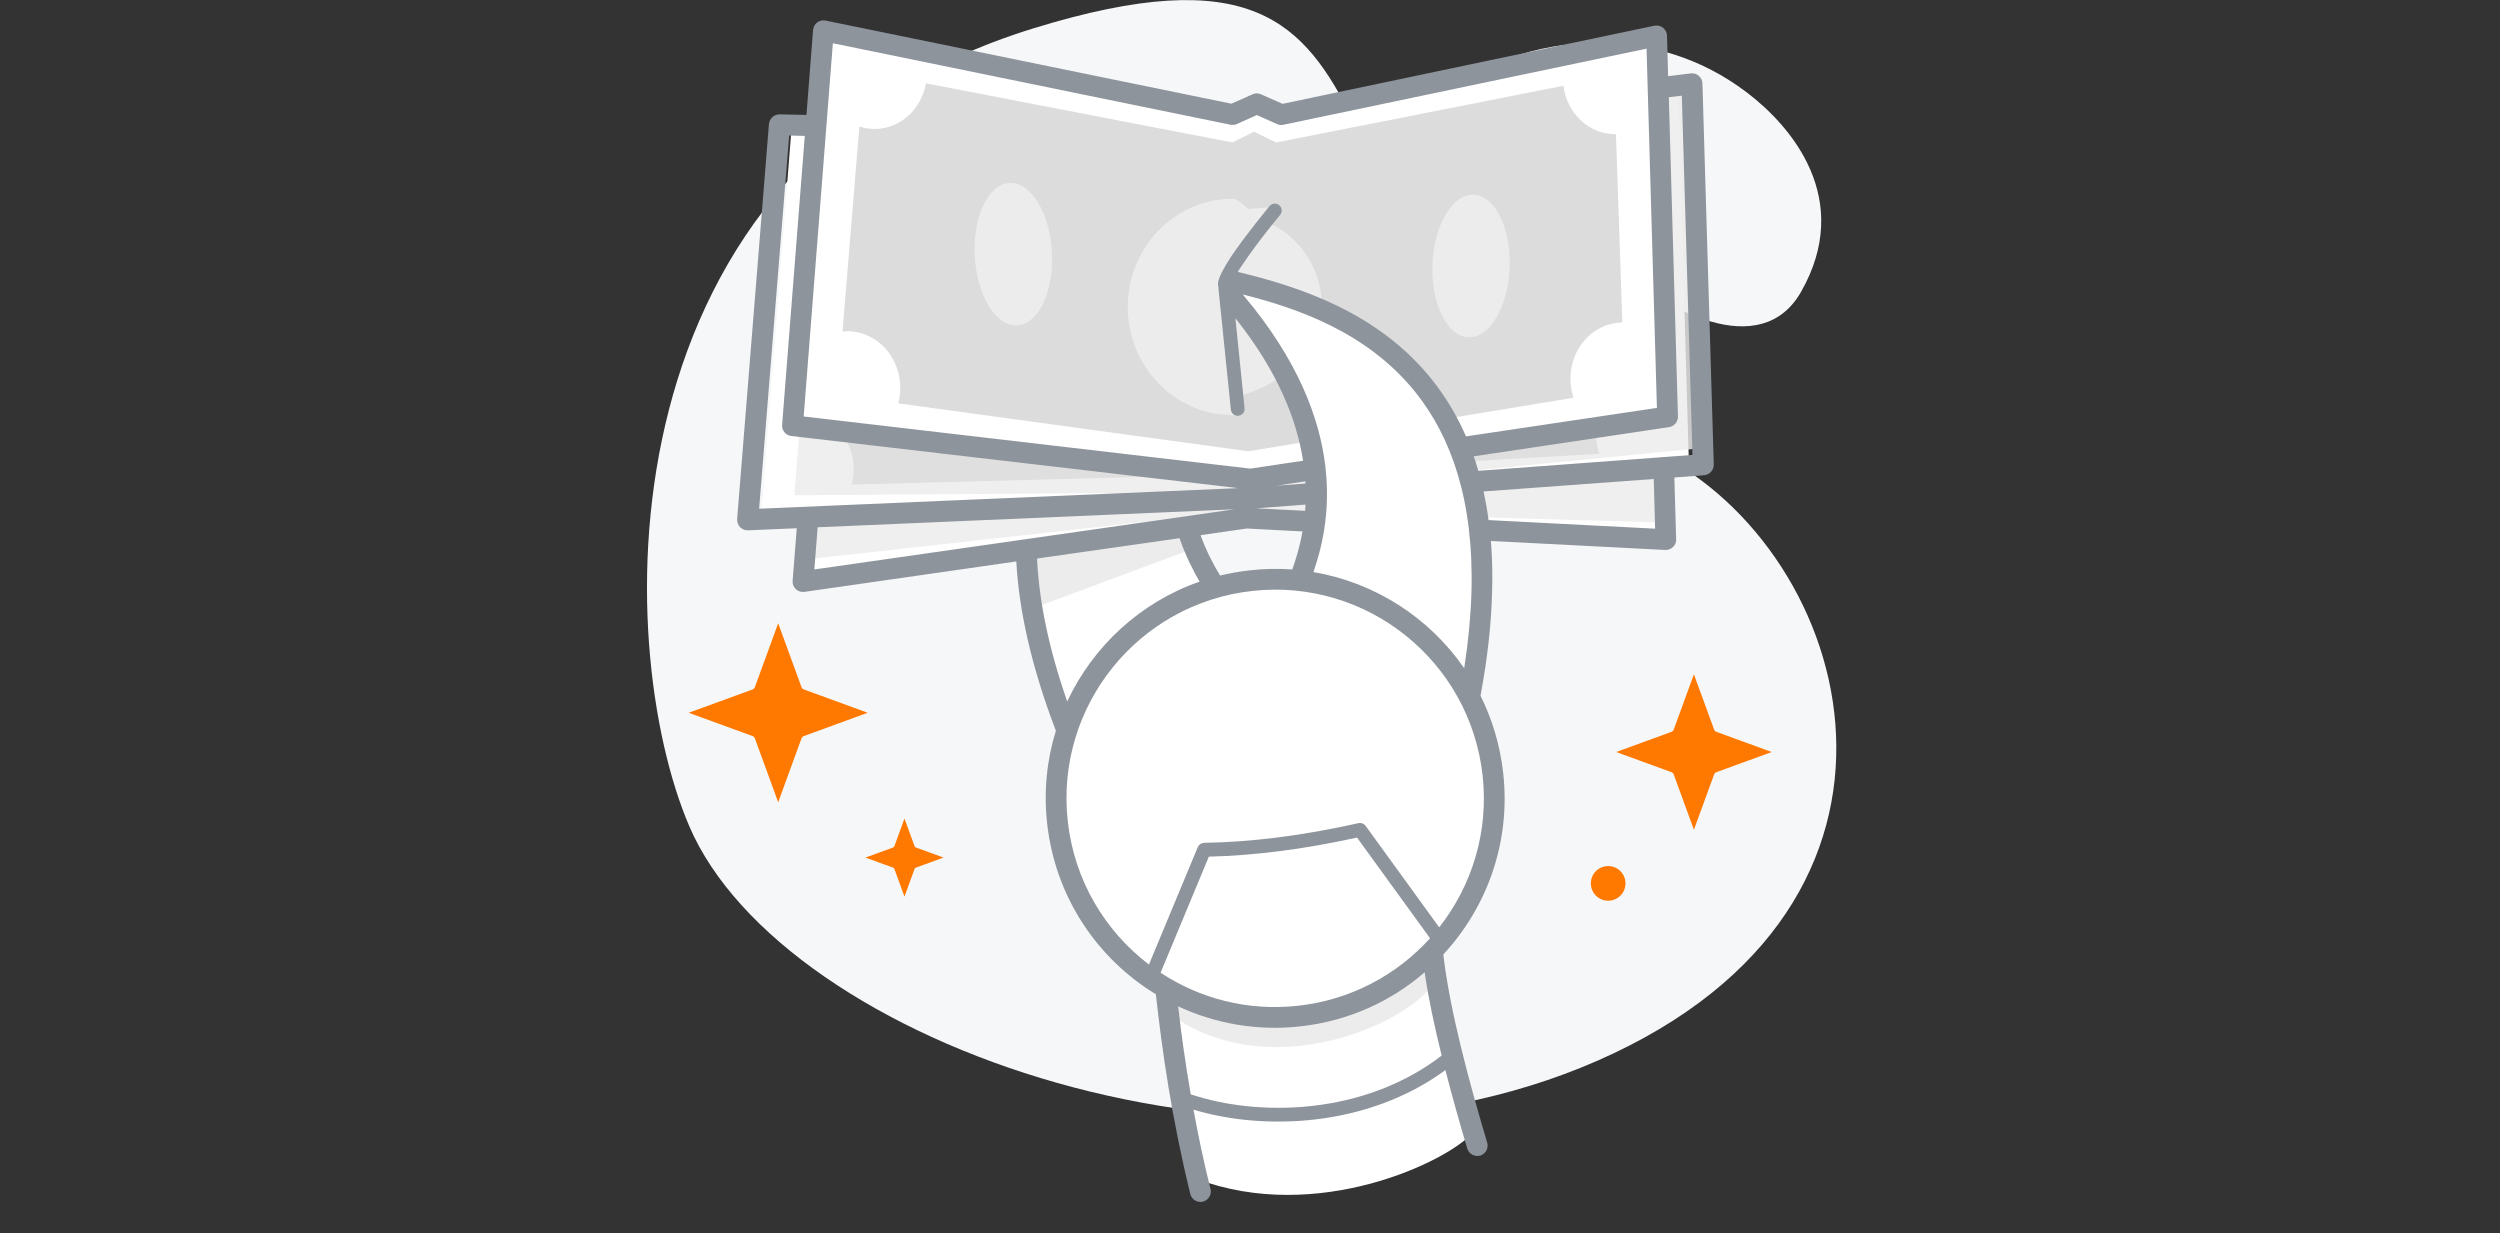 <svg width="150" height="74" viewBox="0 0 150 74" fill="none" xmlns="http://www.w3.org/2000/svg">
<rect x="0" y="0" width="150" height="74" fill="#333333" stroke="none"/>
<g clip-path="url(#clip0_4499_40128)">
<path fill-rule="evenodd" clip-rule="evenodd" d="M90.966 3.365C87.333 4.705 91.704 11.001 96.004 15.108C99.932 18.862 105.688 21.678 108.061 17.515C111.221 11.967 107.515 7.605 104.823 5.556C99.159 1.247 92.858 2.667 90.966 3.365ZM41.356 49.571C36.689 38.682 35.904 9.749 61.986 1.707C88.068 -6.335 74.916 16.168 98.787 26.872C110.938 32.32 117.511 53.394 96.822 63.198C76.129 73.003 46.969 62.675 41.356 49.571Z" fill="#F6F7F9"/>
<path fill-rule="evenodd" clip-rule="evenodd" d="M46.691 37.395L48.086 41.218C48.099 41.254 48.119 41.285 48.146 41.312C48.172 41.338 48.204 41.359 48.239 41.371L52.062 42.766L48.239 44.161C48.204 44.174 48.172 44.194 48.146 44.22C48.119 44.247 48.099 44.279 48.086 44.314L46.691 48.136L45.297 44.314C45.284 44.279 45.264 44.247 45.237 44.22C45.211 44.194 45.178 44.174 45.143 44.161L41.32 42.766L45.143 41.371C45.178 41.359 45.211 41.338 45.237 41.312C45.264 41.285 45.284 41.254 45.297 41.218L46.691 37.395Z" fill="#FF7900"/>
<path fill-rule="evenodd" clip-rule="evenodd" d="M101.635 40.455L102.847 43.776C102.859 43.806 102.876 43.834 102.899 43.857C102.922 43.881 102.95 43.898 102.98 43.91L106.302 45.121L102.98 46.332C102.95 46.344 102.922 46.362 102.899 46.384C102.876 46.407 102.859 46.435 102.847 46.466L101.635 49.787L100.423 46.466C100.412 46.435 100.395 46.407 100.371 46.384C100.348 46.362 100.32 46.344 100.29 46.332L96.969 45.121L100.29 43.91C100.32 43.898 100.348 43.881 100.371 43.857C100.395 43.834 100.412 43.806 100.423 43.776L101.635 40.455Z" fill="#FF7900"/>
<path fill-rule="evenodd" clip-rule="evenodd" d="M54.268 49.112L54.877 50.778C54.882 50.794 54.891 50.808 54.903 50.819C54.914 50.832 54.928 50.84 54.943 50.846L56.611 51.454L54.943 52.062C54.928 52.068 54.914 52.077 54.903 52.088C54.891 52.1 54.882 52.114 54.877 52.129L54.268 53.797L53.66 52.129C53.654 52.114 53.646 52.1 53.633 52.088C53.622 52.077 53.608 52.068 53.593 52.062L51.926 51.454L53.593 50.846C53.608 50.84 53.622 50.832 53.633 50.819C53.646 50.808 53.654 50.794 53.66 50.778L54.268 49.112Z" fill="#FF7900"/>
<path fill-rule="evenodd" clip-rule="evenodd" d="M96.49 51.963C97.064 51.963 97.529 52.429 97.529 53.003C97.529 53.578 97.064 54.043 96.49 54.043C95.915 54.043 95.45 53.578 95.45 53.003C95.45 52.429 95.915 51.963 96.49 51.963Z" fill="#FF7900"/>
<path fill-rule="evenodd" clip-rule="evenodd" d="M72.836 35.382C69.451 36.765 65.953 38.962 64.175 43.896C60.416 34.35 58.593 23.785 73.463 16.93C74.053 16.95 73.692 17.479 73.363 18.067C73.033 18.654 67.927 25.967 72.836 35.382Z" fill="white"/>
<path fill-rule="evenodd" clip-rule="evenodd" d="M61.72 33.011C61.72 33.011 61.805 35.755 61.951 36.509L71.498 32.955L71.22 31.605L61.72 33.011Z" fill="#ECECEC"/>
<path fill-rule="evenodd" clip-rule="evenodd" d="M69.959 59.325C73.044 61.303 80.815 62.782 85.955 57.075C86.698 60.948 87.492 64.616 88.371 67.95C86.928 69.65 79.067 73.479 71.786 70.729C70.628 65.9 70.285 62.597 69.959 59.325Z" fill="white"/>
<path fill-rule="evenodd" clip-rule="evenodd" d="M69.959 59.325C73.044 61.303 80.815 62.782 85.955 57.075L86.082 58.836C85.08 61.06 76.438 65.378 70.15 60.817L69.959 59.325Z" fill="#ECECEC"/>
<path fill-rule="evenodd" clip-rule="evenodd" d="M99.381 9.525L76.879 9.015L75.4 8.252L73.948 9.008L50.027 11.201L48.171 34.897L74.768 31.089L100.038 32.381L99.381 9.525Z" fill="white"/>
<path fill-rule="evenodd" clip-rule="evenodd" d="M99.277 8.513L76.879 8.297L75.401 7.535L73.949 8.29L50.893 9.197L48.298 33.569L74.78 30.63L99.644 31.351L99.277 8.513Z" fill="#ECECEC" fill-opacity="0.81"/>
<path fill-rule="evenodd" clip-rule="evenodd" d="M100.686 5.307L76.879 8.297L75.4 7.534L73.948 8.29L47.487 7.771L45.631 31.467L75.023 30.161L101.344 28.161L100.686 5.307Z" fill="white"/>
<path fill-rule="evenodd" clip-rule="evenodd" d="M52.632 9.439L73.175 12.281L74.482 11.64L75.813 12.286L95.273 7.885C95.484 9.524 96.793 10.789 98.374 10.789C98.391 10.789 98.409 10.789 98.426 10.787L98.882 22.71C97.161 22.719 95.767 24.227 95.767 26.081C95.767 26.483 95.832 26.869 95.953 27.226L75.023 28.444L51.101 29.074C51.201 28.701 51.241 28.303 51.212 27.89C51.08 26.036 49.573 24.629 47.85 24.753C47.817 24.754 47.785 24.756 47.753 24.76L48.636 12.029C48.927 12.124 49.236 12.177 49.556 12.177C51.084 12.177 52.357 10.997 52.632 9.439Z" fill="#A9A9A9"/>
<path fill-rule="evenodd" clip-rule="evenodd" d="M101.422 5.031L77.284 8.021L75.785 7.259L74.313 8.014L49.406 7.549L47.661 29.715L75.329 29.521L101.942 26.901L101.422 5.031Z" fill="#ECECEC" fill-opacity="0.81"/>
<path fill-rule="evenodd" clip-rule="evenodd" d="M99.392 2.677L76.88 7.401L75.401 6.746L73.95 7.394L49.401 2.365L47.545 26.061L75.025 29.265L100.049 25.532L99.392 2.677Z" fill="white"/>
<path fill-rule="evenodd" clip-rule="evenodd" d="M55.558 5L73.933 8.545L75.24 7.902L76.571 8.549L93.803 5.146C94.014 6.786 95.323 8.05 96.904 8.05C96.922 8.05 96.939 8.05 96.957 8.05L97.341 19.35C95.621 19.358 94.227 20.866 94.227 22.72C94.227 23.122 94.292 23.506 94.412 23.865L74.901 27.076L53.898 24.204C53.998 23.831 54.038 23.431 54.009 23.02C53.877 21.164 52.37 19.759 50.647 19.881C50.614 19.883 50.582 19.886 50.55 19.89L51.562 7.59C51.852 7.687 52.162 7.737 52.482 7.737C54.009 7.737 55.283 6.558 55.558 5Z" fill="#DCDCDC"/>
<path d="M60.676 19.491C61.959 19.785 63.054 18.125 63.123 15.782C63.192 13.44 62.208 11.302 60.926 11.008C59.644 10.714 58.549 12.375 58.48 14.717C58.411 17.06 59.394 19.197 60.676 19.491Z" fill="#ECECEC"/>
<path fill-rule="evenodd" clip-rule="evenodd" d="M74.238 23.779C74.392 24.355 74.404 24.956 74.404 24.956L72.998 24.832C69.98 24.351 67.666 21.661 67.666 18.418C67.666 14.834 70.489 11.926 73.965 11.926C74.306 11.926 74.883 12.538 74.883 12.538L76.381 12.421C76.381 12.421 76.043 12.71 75.594 13.159C75.738 13.208 75.88 13.261 76.019 13.321C77.956 14.152 79.32 16.122 79.32 18.418C79.32 21.07 76.661 23.251 74.238 23.779Z" fill="#ECECEC"/>
<path d="M88.466 20.197C87.19 20.515 86.064 18.875 85.951 16.534C85.839 14.193 86.782 12.038 88.059 11.72C89.335 11.402 90.461 13.042 90.574 15.383C90.686 17.724 89.743 19.879 88.466 20.197Z" fill="#ECECEC"/>
<path fill-rule="evenodd" clip-rule="evenodd" d="M77.906 34.769C81.496 35.462 85.357 36.93 88.067 41.421C89.882 31.323 89.599 20.605 73.674 16.798C73.099 16.933 73.557 17.381 73.995 17.893C74.434 18.404 80.874 24.575 77.906 34.769Z" fill="white"/>
<path d="M77.936 60.969C85.153 60.178 90.361 53.686 89.57 46.47C88.779 39.254 82.288 34.045 75.071 34.836C67.855 35.627 62.646 42.118 63.437 49.335C64.228 56.551 70.72 61.76 77.936 60.969Z" fill="white"/>
<path fill-rule="evenodd" clip-rule="evenodd" d="M48.387 6.894L48.785 1.798C48.802 1.616 48.893 1.449 49.034 1.342C49.175 1.242 49.358 1.2 49.532 1.234L73.884 6.222L75.154 5.658C75.312 5.583 75.494 5.583 75.66 5.658L76.955 6.23L99.266 1.541C99.448 1.508 99.639 1.549 99.78 1.665C99.93 1.781 100.013 1.956 100.021 2.138L100.087 4.57L101.44 4.404C101.614 4.379 101.797 4.429 101.93 4.554C102.063 4.662 102.146 4.836 102.146 5.01L102.826 27.868C102.835 28.2 102.577 28.491 102.237 28.516L100.461 28.649L100.569 32.359C100.577 32.533 100.511 32.699 100.386 32.815C100.262 32.94 100.087 33.006 99.913 32.998L89.455 32.458C89.53 33.446 89.563 34.5 89.522 35.612C89.472 37.447 89.256 39.464 88.841 41.688C88.841 41.705 88.832 41.729 88.832 41.746C89.538 43.165 90.011 44.734 90.194 46.402C90.65 50.536 89.223 54.437 86.6 57.267C86.973 60.554 88.127 64.862 89.231 68.555C89.331 68.887 89.14 69.236 88.816 69.335C88.484 69.427 88.135 69.244 88.036 68.912C87.588 67.41 87.131 65.799 86.724 64.206C82.01 67.659 75.793 67.841 71.61 66.58C71.884 68.09 72.216 69.684 72.631 71.344C72.714 71.676 72.506 72.016 72.174 72.099C71.842 72.182 71.502 71.975 71.419 71.643C70.29 67.044 69.718 62.969 69.352 59.657C65.833 57.516 63.31 53.814 62.828 49.399C62.613 47.473 62.812 45.589 63.352 43.846C63.343 43.821 63.335 43.804 63.327 43.779C61.849 39.895 61.135 36.559 60.978 33.687L48.262 35.513C48.079 35.538 47.889 35.48 47.748 35.347C47.615 35.222 47.54 35.04 47.557 34.849L47.806 31.695L44.884 31.819C44.71 31.828 44.535 31.761 44.403 31.628C44.278 31.495 44.22 31.321 44.228 31.139L46.137 7.442C46.171 7.11 46.453 6.853 46.785 6.861L48.387 6.894ZM85.479 58.338C83.446 60.097 80.881 61.268 78.009 61.583C75.411 61.873 72.896 61.409 70.689 60.38C70.871 61.981 71.112 63.749 71.444 65.658C75.494 67.019 81.836 66.928 86.5 63.334C86.069 61.591 85.703 59.882 85.479 58.338ZM85.803 56.296C84.782 54.885 81.421 50.254 81.421 50.254C78.258 50.951 75.295 51.333 72.531 51.399L69.635 58.363C71.983 59.915 74.864 60.678 77.876 60.346C81.047 59.998 83.811 58.495 85.803 56.296ZM86.351 55.64C88.31 53.15 89.33 49.93 88.957 46.535C88.202 39.663 82.018 34.699 75.146 35.455C68.273 36.21 63.31 42.393 64.065 49.266C64.455 52.818 66.298 55.864 68.937 57.873L71.867 50.826C71.934 50.677 72.083 50.577 72.249 50.569C75.113 50.527 78.2 50.129 81.504 49.39C81.669 49.349 81.836 49.415 81.935 49.548L86.351 55.64ZM70.772 32.292L62.223 33.512C62.339 35.986 62.895 38.824 64.032 42.086C65.584 38.775 68.423 36.135 71.975 34.898C71.618 34.284 71.162 33.413 70.772 32.292ZM74.565 17.668C81.23 25.536 79.702 31.728 78.806 34.326C82.499 34.948 85.762 37.065 87.853 40.094C88.102 38.476 88.243 36.974 88.285 35.579C88.451 30.018 87.056 26.208 84.948 23.561C82.06 19.942 77.86 18.498 74.565 17.668ZM72.033 32.11C72.423 33.189 72.888 34.002 73.204 34.533C73.793 34.392 74.391 34.284 75.013 34.218C75.86 34.118 76.706 34.11 77.536 34.168C77.735 33.612 77.984 32.84 78.15 31.886L74.806 31.711L72.033 32.11ZM74.067 30.558L49.059 31.637L48.86 34.168L74.067 30.558ZM99.224 28.74L89.015 29.487C89.131 30.043 89.239 30.607 89.314 31.205L99.307 31.72L99.224 28.74ZM78.333 30.275L75.386 30.5L78.308 30.649C78.317 30.524 78.325 30.4 78.333 30.275ZM48.287 8.156L46.926 25.495C46.901 25.827 47.142 26.117 47.474 26.159L74.308 29.288L45.548 30.524L47.349 8.131L48.287 8.156ZM78.325 28.881L76.59 29.138L78.325 29.014C78.325 28.972 78.325 28.922 78.325 28.881ZM100.129 5.832L100.677 24.988C100.685 25.304 100.461 25.578 100.145 25.627L88.426 27.379C88.517 27.661 88.617 27.951 88.7 28.25L101.548 27.296L100.909 5.741L100.129 5.832ZM87.961 26.183L99.415 24.474L98.793 2.919L77.013 7.484C76.889 7.517 76.748 7.5 76.632 7.45L75.412 6.903L74.208 7.442C74.092 7.492 73.959 7.508 73.826 7.484L49.972 2.595L48.221 24.988L75.021 28.117L78.183 27.644C77.81 25.221 76.698 22.324 74.125 19.095L74.673 24.49C74.698 24.723 74.532 24.922 74.308 24.947C74.075 24.972 73.876 24.806 73.851 24.573L73.079 17.037C73.079 17.004 73.079 16.962 73.087 16.929C73.145 16.605 73.444 16.033 73.868 15.393C74.772 14.049 76.175 12.364 76.175 12.364C76.316 12.19 76.582 12.165 76.756 12.314C76.93 12.464 76.955 12.721 76.806 12.895C76.806 12.895 75.436 14.539 74.565 15.858C74.457 16.016 74.349 16.174 74.266 16.315C77.852 17.178 82.666 18.697 85.919 22.78C86.699 23.76 87.397 24.889 87.961 26.183Z" fill="#8E949C"/>
</g>
<defs>
<clipPath id="clip0_4499_40128">
<rect width="150" height="74" fill="white"/>
</clipPath>
</defs>
</svg>
